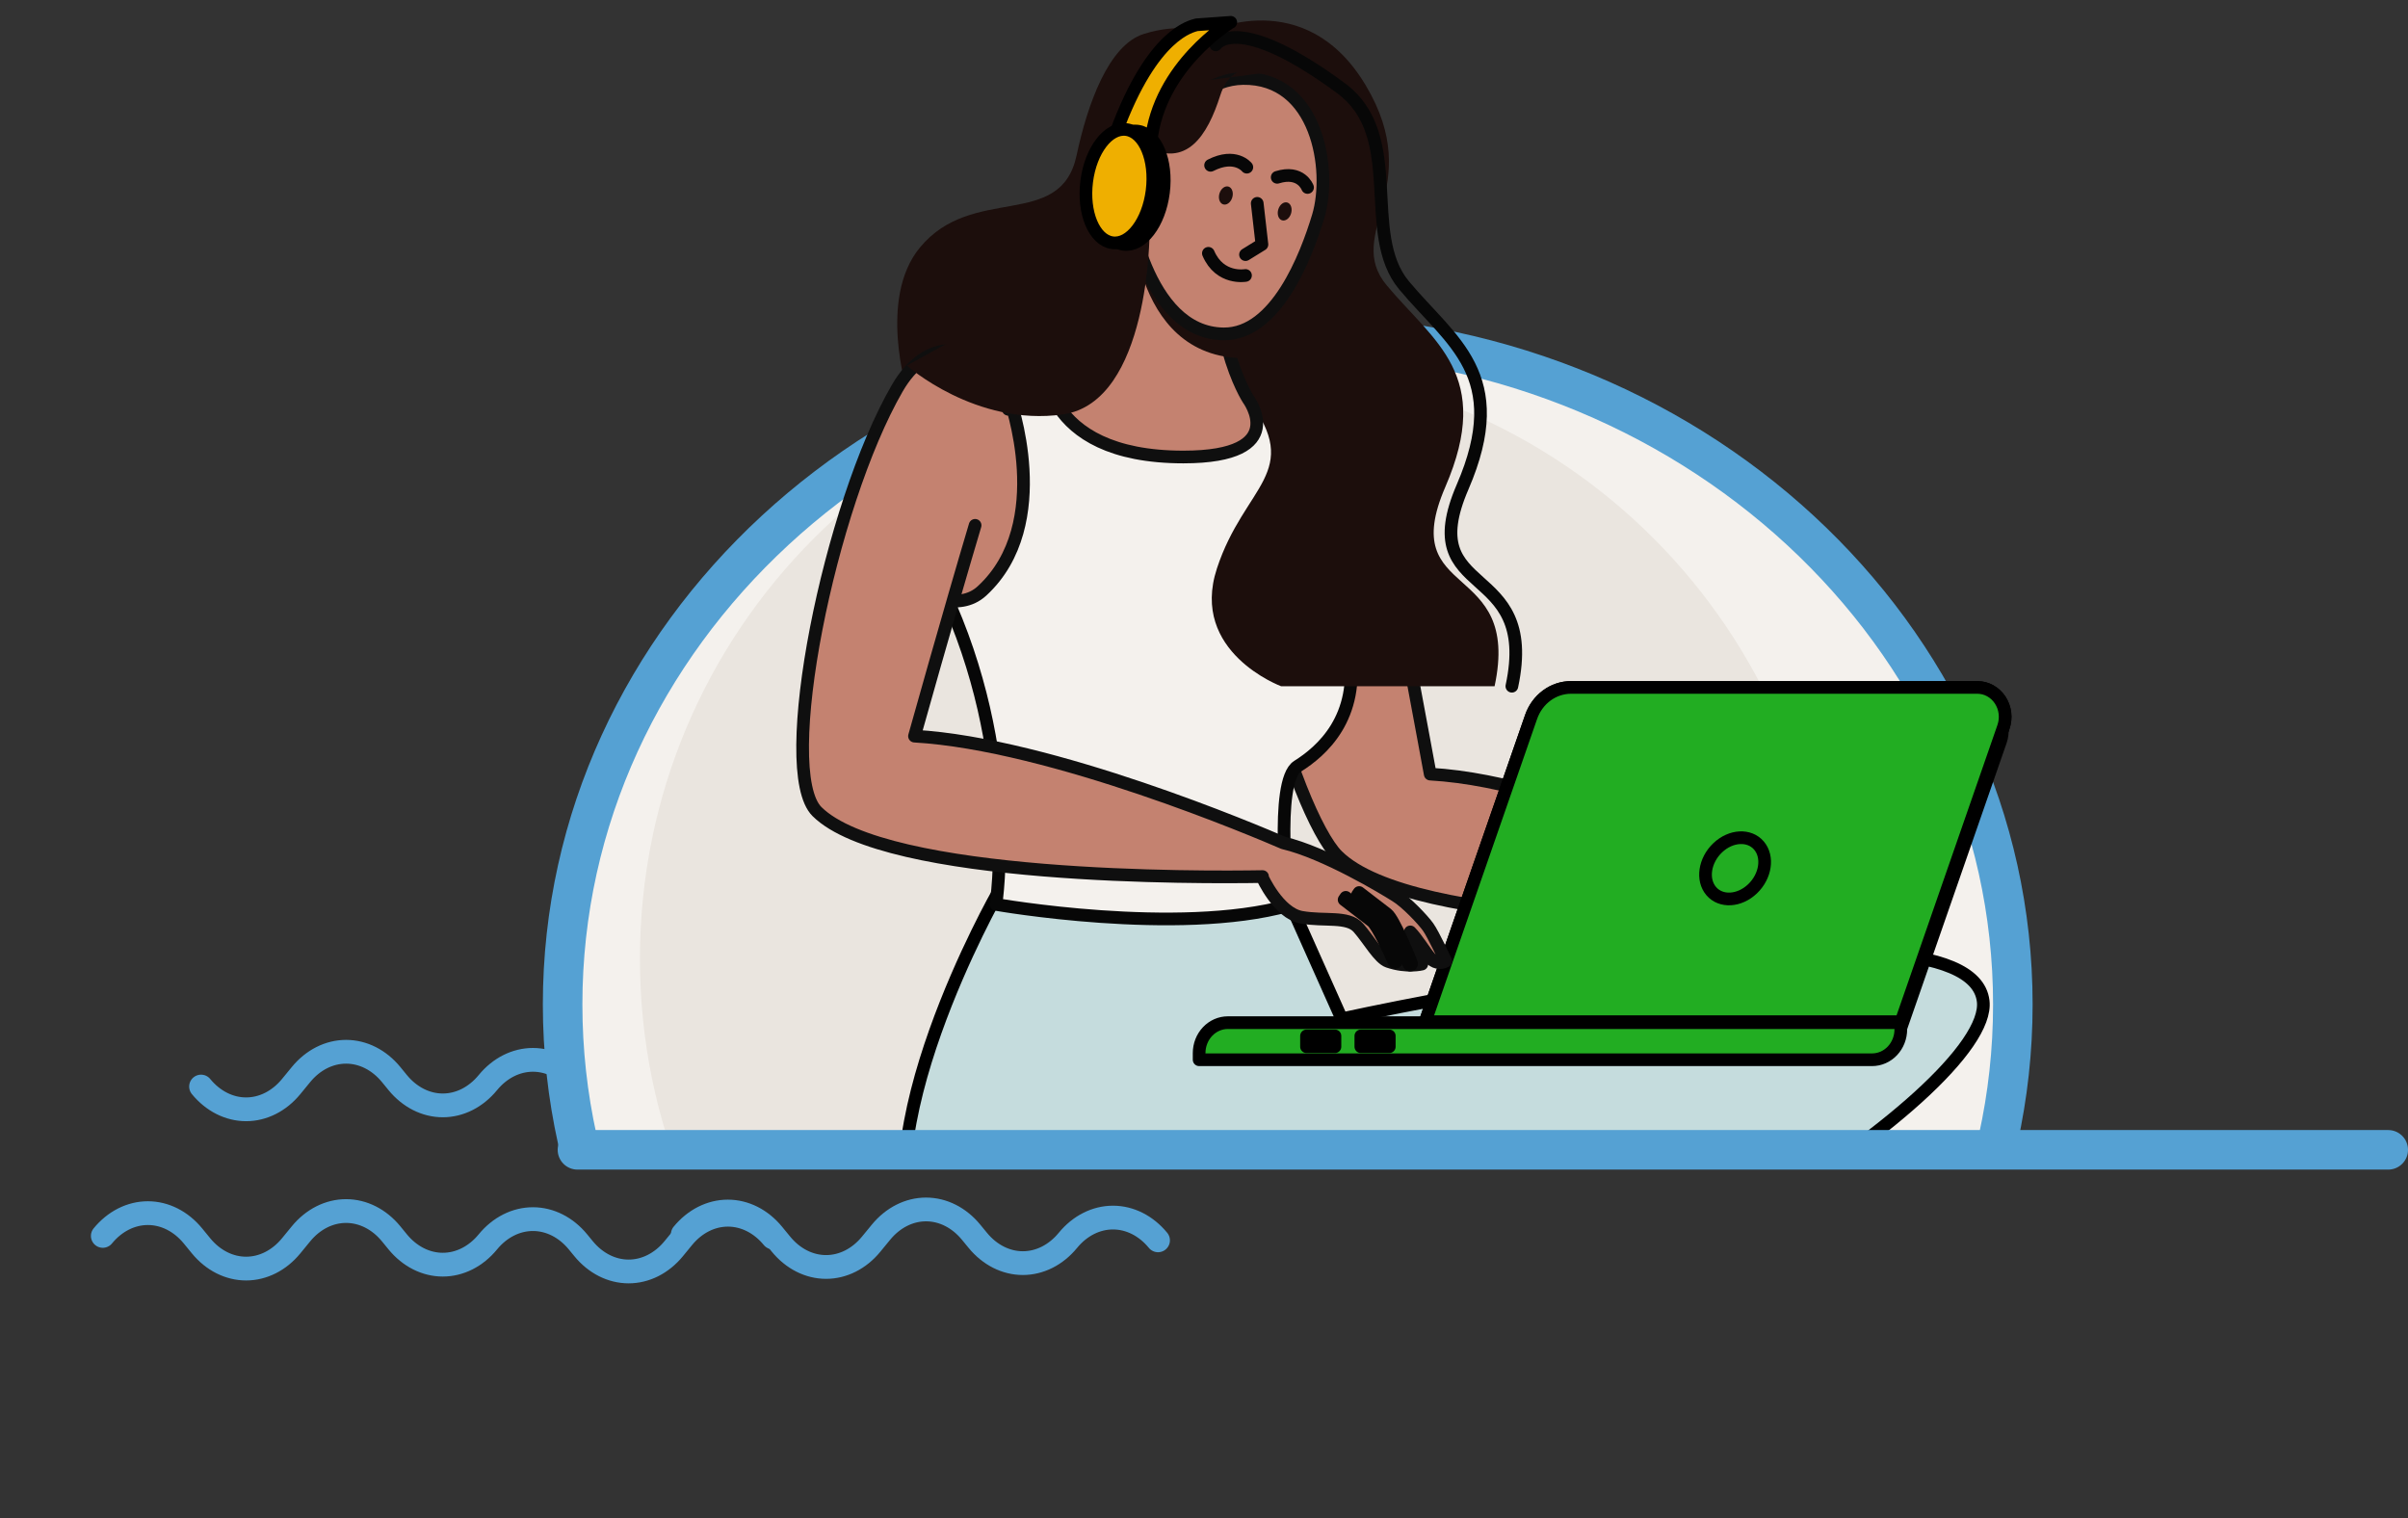 <svg width="609" height="384" viewBox="0 0 609 384" fill="none" xmlns="http://www.w3.org/2000/svg">
<rect x="0" y="0" width="609" height="384" fill="#333333" stroke="none"/>
<path d="M292.877 274.127C289.85 270.439 285.753 268.369 281.481 268.369C277.21 268.369 273.113 270.439 270.086 274.127V274.127C267.058 277.816 262.96 279.887 258.688 279.887C254.416 279.887 250.317 277.816 247.29 274.127L245.618 272.091C242.591 268.404 238.494 266.333 234.222 266.333C229.951 266.333 225.854 268.404 222.827 272.091L220.339 275.12C217.312 278.808 213.215 280.878 208.943 280.878C204.672 280.878 200.575 278.808 197.548 275.12L195.496 272.62C192.469 268.931 188.371 266.86 184.098 266.86C179.826 266.86 175.728 268.931 172.7 272.62" stroke="#55A1D3" stroke-width="6.01" stroke-linecap="round" stroke-linejoin="round"/>
<path d="M195.5 272.694C192.472 269.005 188.374 266.934 184.102 266.934C179.83 266.934 175.731 269.005 172.704 272.694L170.386 275.521C167.359 279.21 163.261 281.281 158.988 281.281C154.716 281.281 150.618 279.21 147.591 275.521L146.177 273.801C143.15 270.114 139.053 268.043 134.781 268.043C130.51 268.043 126.413 270.114 123.386 273.801C120.358 277.49 116.26 279.561 111.988 279.561C107.716 279.561 103.617 277.49 100.59 273.801L98.922 271.76C95.895 268.071 91.797 266 87.525 266C83.252 266 79.154 268.071 76.127 271.76L73.639 274.794C70.612 278.482 66.515 280.552 62.243 280.552C57.972 280.552 53.875 278.482 50.847 274.794" stroke="#55A1D3" stroke-width="6.01" stroke-linecap="round" stroke-linejoin="round"/>
<path d="M292.877 313.692C289.85 310.004 285.753 307.934 281.481 307.934C277.21 307.934 273.113 310.004 270.086 313.692V313.692C267.058 317.381 262.96 319.452 258.688 319.452C254.416 319.452 250.317 317.381 247.29 313.692L245.598 311.636C242.571 307.948 238.473 305.878 234.202 305.878C229.931 305.878 225.834 307.948 222.806 311.636L220.319 314.665C217.292 318.353 213.194 320.423 208.923 320.423C204.652 320.423 200.554 318.353 197.527 314.665L195.476 312.165C192.449 308.476 188.35 306.404 184.078 306.404C179.806 306.404 175.708 308.476 172.68 312.165" stroke="#55A1D3" stroke-width="6.01" stroke-linecap="round" stroke-linejoin="round"/>
<path d="M195.499 312.975C192.472 309.286 188.374 307.215 184.101 307.215C179.829 307.215 175.731 309.286 172.704 312.975L170.386 315.802C167.358 319.491 163.26 321.562 158.988 321.562C154.716 321.562 150.617 319.491 147.59 315.802L146.177 314.082C143.15 310.395 139.052 308.324 134.781 308.324C130.51 308.324 126.412 310.395 123.385 314.082V314.082C120.358 317.771 116.26 319.842 111.987 319.842C107.715 319.842 103.617 317.771 100.59 314.082L98.922 312.041C95.894 308.352 91.796 306.281 87.524 306.281C83.252 306.281 79.153 308.352 76.126 312.041L73.639 315.075C70.612 318.763 66.514 320.833 62.243 320.833C57.972 320.833 53.874 318.763 50.847 315.075L48.796 312.57C45.768 308.881 41.67 306.81 37.398 306.81C33.126 306.81 29.027 308.881 26 312.57" stroke="#55A1D3" stroke-width="6.01" stroke-linecap="round" stroke-linejoin="round"/>
<mask id="mask0" mask-type="alpha" maskUnits="userSpaceOnUse" x="93" y="0" width="444" height="291">
<rect width="443.728" height="290.247" transform="matrix(-1 0 0 1 536.728 0)" fill="#C4C4C4"/>
</mask>
<g mask="url(#mask0)">
<path d="M325.676 423.558C224.395 423.558 142.29 347.657 142.29 254.028C142.29 160.399 224.395 84.498 325.676 84.498C426.957 84.498 509.062 160.399 509.062 254.028C509.062 347.657 426.957 423.558 325.676 423.558Z" fill="#F4F1ED" stroke="#55A1D3" stroke-width="10" stroke-linecap="round" stroke-linejoin="round"/>
<path d="M312.015 392.854C229.08 392.854 161.847 325.53 161.847 242.482C161.847 159.434 229.08 92.11 312.015 92.11C394.951 92.11 462.183 159.434 462.183 242.482C462.183 325.53 394.951 392.854 312.015 392.854Z" fill="#EAE5DF"/>
<path d="M252.428 225.728C252.428 225.728 216.603 288.519 232.925 318.544C249.247 348.57 278.003 359.724 312.012 355.852C398.167 346.046 504.236 275.848 501.562 253.201C497.954 222.642 339.33 257.668 339.33 257.668L325.207 226.034L252.428 225.728Z" fill="#C5DCDD" stroke="black" stroke-width="3.206" stroke-linecap="round" stroke-linejoin="round"/>
<path d="M322.41 107.567C305.218 137.294 327.844 206.157 338.255 216.443C357.536 235.516 441.582 232.815 441.582 232.815L444.995 224.629C444.995 224.629 398.676 197.896 361.712 195.775C361.712 195.775 351.849 142.116 348.578 126.726C344.455 107.332 334.277 87.049 322.41 107.567Z" fill="#C48270" stroke="#0F0F0F" stroke-width="3.206" stroke-linecap="round" stroke-linejoin="round"/>
<path d="M435.521 225.34C437.374 220.429 453.241 223.504 459.546 226.604C464.909 229.241 471.396 236.32 472.455 237.819C473.514 239.317 475.871 246.884 475.871 246.884C475.871 246.884 473.588 249.44 470.511 244.983C467.435 240.527 459.455 235.423 457.475 236.541C453.023 239.057 463.81 240.047 464.99 241.855C466.17 243.663 465.609 244.738 465.609 244.738C465.609 244.738 455.471 244.25 453.84 244.026C452.209 243.802 445.746 240.705 442.586 237.901C439.425 235.096 434.364 228.401 435.521 225.34Z" fill="#E38E32"/>
<path d="M254.042 89.582C248.837 91.216 232.522 97.644 232.522 97.644C232.522 97.644 233.904 139.379 238.531 149.252C257.912 190.617 251.88 228.729 251.88 228.729C251.88 228.729 297.779 236.815 325.856 229.017C325.856 229.017 322.184 197.547 328.183 193.781C334.182 190.016 344.007 181.555 341.297 164.521C338.587 147.487 339.205 102.816 335.917 99.929C332.628 97.043 318.095 89.533 314.343 89.547C310.59 89.561 254.042 89.582 254.042 89.582Z" fill="#F4F1ED" stroke="#070707" stroke-width="3.206" stroke-linecap="round" stroke-linejoin="round"/>
<path d="M397.311 173.853H500.087C501.22 173.853 502.336 174.143 503.34 174.697C504.344 175.252 505.207 176.055 505.855 177.039C506.502 178.022 506.916 179.157 507.061 180.346C507.205 181.535 507.076 182.744 506.684 183.869L480.793 258.394H360.441L387.233 181.302C387.994 179.12 389.367 177.236 391.168 175.905C392.97 174.573 395.114 173.857 397.311 173.853Z" fill="#F9A09B" stroke="black" stroke-width="3.206" stroke-linecap="round" stroke-linejoin="round"/>
<path d="M399.332 177.633H499.536C500.641 177.633 501.729 177.916 502.708 178.457C503.687 178.997 504.528 179.781 505.16 180.739C505.792 181.698 506.196 182.804 506.337 183.964C506.479 185.123 506.353 186.302 505.972 187.399L480.713 260.07H363.36L389.487 184.897C390.229 182.765 391.57 180.926 393.331 179.627C395.092 178.328 397.186 177.632 399.332 177.633Z" fill="#F9A09B" stroke="black" stroke-width="3.206" stroke-linecap="round" stroke-linejoin="round"/>
<path d="M480.729 258.636H310.533C308.607 258.636 306.76 259.446 305.397 260.888C304.035 262.33 303.27 264.285 303.27 266.324V268.018H473.465C475.392 268.018 477.239 267.208 478.601 265.767C479.963 264.325 480.729 262.369 480.729 260.33V258.636Z" fill="#22AD22" stroke="black" stroke-width="3.206" stroke-linecap="round" stroke-linejoin="round"/>
<path d="M397.311 173.853H500.087C501.22 173.853 502.336 174.143 503.34 174.697C504.344 175.252 505.207 176.055 505.855 177.039C506.502 178.022 506.916 179.157 507.061 180.346C507.205 181.535 507.076 182.744 506.684 183.869L480.793 258.394H360.441L387.233 181.302C387.994 179.12 389.367 177.236 391.168 175.905C392.97 174.573 395.114 173.857 397.311 173.853Z" fill="#22AD22" stroke="black" stroke-width="3.206" stroke-linecap="round" stroke-linejoin="round"/>
<path d="M432.776 225.363C430.341 222.5 431.07 217.601 434.406 214.422C437.742 211.243 442.42 210.987 444.856 213.85C447.291 216.713 446.562 221.612 443.226 224.791C439.89 227.97 435.212 228.226 432.776 225.363Z" fill="#22AD22" stroke="black" stroke-width="3.206" stroke-linecap="round" stroke-linejoin="round"/>
<path d="M344.166 261.989H351.358V264.723H344.166V261.989Z" fill="#F9A09B" stroke="black" stroke-width="3.206" stroke-linecap="round" stroke-linejoin="round"/>
<path d="M330.425 261.989H337.617V264.723H330.425V261.989Z" fill="#F9A09B" stroke="black" stroke-width="3.206" stroke-linecap="round" stroke-linejoin="round"/>
<path d="M305.271 8.116C305.271 8.116 330.056 -4.192 345.416 21.609C360.813 47.47 339.7 58.98 350.729 72.185C362.663 86.479 377.77 94.85 365.524 123.174C353.042 152.057 384.872 141.408 377.989 173.561H324.02C324.02 173.561 300.802 164.959 307.769 143.764C314.736 122.569 329.666 119.636 315.674 100.936C305.166 86.895 256.689 89.757 252.334 90.97C247.98 92.184 229.425 98.904 229.425 98.904C229.425 98.904 222.048 75.538 232.599 62.668C245.952 46.388 268.219 58.397 272.277 39.287C275.021 26.403 280.347 11.44 289.198 8.611C298.707 5.571 305.271 8.116 305.271 8.116Z" fill="#1C0E0C"/>
<path d="M307.476 11.348C307.476 11.348 312.688 2.781 339.151 22.31C355.507 34.383 344.074 58.97 355.103 72.175C367.037 86.468 382.141 94.84 369.898 123.163C357.417 152.046 389.246 141.397 382.363 173.551" stroke="#070707" stroke-width="3.206" stroke-linecap="round" stroke-linejoin="round"/>
<path d="M286.368 53.008C286.368 53.008 287.195 72.466 280.487 82.45C275.924 89.23 280.023 88.661 264.111 90.597C264.111 90.597 262.45 115.579 299.29 115.579C326.628 115.579 315.683 100.936 315.683 100.936C315.683 100.936 304.27 83.436 309.19 53.008H286.368Z" fill="#C48270" stroke="#0F0F0F" stroke-width="3.206" stroke-linecap="round" stroke-linejoin="round"/>
<path d="M286.006 51.495C286.006 51.495 285.3 90.596 314.84 90.596C315.437 90.594 316.027 90.449 316.565 90.173C315.011 89.027 305.314 80.584 310.099 50.99H286.006C286.006 50.99 286.006 51.161 286.006 51.481V51.495Z" fill="#1C0E0C"/>
<path d="M285.201 50.855C285.201 50.855 289.431 84.283 309.489 84.443C322.68 84.546 330.299 64.967 333.39 54.702C336.917 42.982 333.178 19.555 314.361 19.851C298.019 20.111 289.478 43.697 289.478 43.697L285.201 50.855Z" fill="#C48270" stroke="#0F0F0F" stroke-width="3.206" stroke-linecap="round" stroke-linejoin="round"/>
<path d="M289.058 49.161C289.058 49.161 289.858 46.267 289.119 43.655C288.648 42 287.555 40.452 285.248 39.839" stroke="#070707" stroke-width="3.206" stroke-linecap="round" stroke-linejoin="round"/>
<path d="M285.246 45.555L289.116 43.654" stroke="#070707" stroke-width="3.206" stroke-linecap="round" stroke-linejoin="round"/>
<path d="M255.288 100.684C255.288 100.684 266.848 132.403 248.357 149.445C242.396 154.936 233.596 149.918 233.596 149.918" fill="#C48270"/>
<path d="M255.288 100.684C255.288 100.684 266.848 132.403 248.357 149.445C242.396 154.936 233.596 149.918 233.596 149.918" stroke="#0F0F0F" stroke-width="3.206" stroke-linecap="round" stroke-linejoin="round"/>
<path d="M246.611 132.859C240.02 154.947 231.281 186.172 231.281 186.172C265.949 188.165 318.216 210.421 324.582 213.179C335.147 215.67 350.107 224.725 352.982 226.544C355.672 228.163 359.902 232.651 361.18 234.452C362.525 236.331 365.655 243.097 365.655 243.097C364.989 243.446 364.231 243.548 363.503 243.387C362.775 243.225 362.119 242.81 361.64 242.208C360.406 240.784 358.335 237.353 356.674 235.684C358.18 239.688 359.589 243.824 359.589 243.824C359.589 243.824 355.853 244.792 351.065 243.154C348.772 242.371 346.237 237.716 343.553 234.651C340.87 231.587 335.016 233.036 329.155 231.986C323.294 230.936 319.225 221.838 319.225 221.838L319.306 221.689C304.09 221.956 224.069 222.508 206.637 205.267C196.213 194.97 209.724 127.911 226.917 98.189C234.479 85.119 245.747 86.874 251.029 95.195C252.795 97.968 254.903 99.588 254.99 103.513" fill="#C48270"/>
<path d="M246.611 132.859C240.02 154.947 231.281 186.172 231.281 186.172C265.949 188.165 318.216 210.421 324.582 213.179C335.147 215.67 350.107 224.725 352.982 226.544C355.672 228.163 359.902 232.651 361.18 234.452C362.525 236.331 365.655 243.097 365.655 243.097C364.989 243.446 364.231 243.548 363.503 243.387C362.775 243.225 362.119 242.81 361.64 242.208C360.406 240.784 358.335 237.353 356.674 235.684C358.18 239.688 359.589 243.824 359.589 243.824C359.589 243.824 355.853 244.792 351.065 243.154C348.772 242.371 346.237 237.716 343.553 234.651C340.87 231.587 335.016 233.036 329.155 231.986C323.294 230.936 319.225 221.838 319.225 221.838L319.306 221.689C304.09 221.956 224.069 222.508 206.637 205.267C196.213 194.97 209.724 127.911 226.917 98.189C234.479 85.119 245.747 86.874 251.029 95.195C252.795 97.968 254.903 99.588 254.99 103.513" stroke="#0F0F0F" stroke-width="3.206" stroke-linecap="round" stroke-linejoin="round"/>
<path d="M356.599 244.09C356.665 244.101 356.733 244.092 356.794 244.065C356.838 244.048 356.878 244.021 356.912 243.987C356.946 243.953 356.973 243.911 356.99 243.865C357.008 243.819 357.017 243.77 357.015 243.72C357.014 243.671 357.003 243.622 356.983 243.577C356.532 242.445 352.531 232.49 350.769 231.142C347.712 228.8 343.731 225.728 343.731 225.728L343.314 226.333C343.314 226.333 347.298 229.408 350.352 231.747C351.697 232.786 355.13 240.847 356.33 243.848C356.352 243.909 356.388 243.964 356.435 244.006C356.482 244.049 356.539 244.077 356.599 244.09V244.09Z" stroke="#070707" stroke-width="3.206" stroke-linecap="round" stroke-linejoin="round"/>
<path d="M352.793 243.407C352.856 243.417 352.921 243.409 352.981 243.384C353.04 243.359 353.092 243.317 353.131 243.263C353.17 243.209 353.194 243.145 353.202 243.078C353.209 243.01 353.199 242.942 353.173 242.88C353.012 242.524 349.185 233.722 347.396 232.352C344.34 230.014 340.358 226.942 340.358 226.942L339.941 227.547C339.941 227.547 343.926 230.619 346.979 232.961C348.324 234 351.448 240.698 352.531 243.193C352.555 243.249 352.591 243.297 352.637 243.334C352.683 243.372 352.736 243.396 352.793 243.407V243.407Z" stroke="#070707" stroke-width="3.206" stroke-linecap="round" stroke-linejoin="round"/>
<path d="M290.735 58.685C290.735 58.685 290.805 101.705 268.791 104.812C246.776 107.919 229.345 92.455 229.345 92.455" fill="#1C0E0C"/>
<path d="M317.962 51.428L319.152 61.828L314.996 64.394" stroke="#070707" stroke-width="3.206" stroke-linecap="round" stroke-linejoin="round"/>
<path d="M309.289 51.668C308.41 51.341 308.027 50.079 308.435 48.85C308.843 47.62 309.886 46.888 310.766 47.215C311.646 47.541 312.028 48.803 311.62 50.033C311.213 51.263 310.169 51.995 309.289 51.668Z" fill="#1C0E0C"/>
<path d="M324.166 55.695C323.287 55.369 322.904 54.107 323.312 52.877C323.72 51.647 324.763 50.916 325.643 51.242C326.523 51.569 326.905 52.831 326.498 54.06C326.09 55.29 325.046 56.022 324.166 55.695Z" fill="#1C0E0C"/>
<path d="M315.333 42.281C315.333 42.281 312.427 38.611 306.166 41.807" stroke="#070707" stroke-width="3.206" stroke-linecap="round" stroke-linejoin="round"/>
<path d="M330.688 47.413C330.688 47.413 329.05 42.943 323.011 44.843" stroke="#070707" stroke-width="3.206" stroke-linecap="round" stroke-linejoin="round"/>
<path d="M321.596 18.177C321.596 18.177 311.869 13.906 308.624 24.096C305.379 34.286 300.093 42.796 289.43 36.877C278.768 30.959 283.132 23.267 283.132 23.267" fill="#1C0E0C"/>
<path d="M288.037 51.004C284.202 51.004 281.093 47.714 281.093 43.654C281.093 39.595 284.202 36.305 288.037 36.305C291.871 36.305 294.98 39.595 294.98 43.654C294.98 47.714 291.871 51.004 288.037 51.004Z" fill="#C48270"/>
<path d="M290.674 48.139C290.674 48.139 291.477 45.245 290.734 42.633C290.267 40.978 289.174 39.43 286.867 38.817" stroke="#070707" stroke-width="3.206" stroke-linecap="round" stroke-linejoin="round"/>
<path d="M286.868 44.534L290.735 42.633" stroke="#070707" stroke-width="3.206" stroke-linecap="round" stroke-linejoin="round"/>
<path d="M291.094 35.842C293.074 16.683 311.087 5.717 311.269 5.646L302.594 6.272C301.545 6.65 291.554 8.116 282.233 33.525L291.094 35.842Z" fill="#EFAF00" stroke="black" stroke-width="3.206" stroke-linecap="round" stroke-linejoin="round"/>
<path d="M284.179 61.787C279.612 61.142 276.717 54.215 277.713 46.314C278.709 38.413 283.219 32.531 287.785 33.176C292.352 33.821 295.247 40.749 294.251 48.65C293.255 56.55 288.746 62.432 284.179 61.787Z" fill="#EFAF00" stroke="black" stroke-width="3.206" stroke-linecap="round" stroke-linejoin="round"/>
<path d="M281.295 61.383C276.729 60.739 273.834 53.811 274.83 45.91C275.826 38.009 280.335 32.127 284.902 32.772C289.469 33.417 292.364 40.345 291.368 48.246C290.372 56.147 285.862 62.029 281.295 61.383Z" fill="#EFAF00" stroke="black" stroke-width="3.206" stroke-linecap="round" stroke-linejoin="round"/>
<path d="M314.995 69.665C314.995 69.665 308.512 70.847 305.607 64.063" stroke="#070707" stroke-width="3.206" stroke-linecap="round" stroke-linejoin="round"/>
</g>
<path d="M146.041 290.799L604 290.799" stroke="#55A1D3" stroke-width="10" stroke-linecap="round"/>
</svg>

